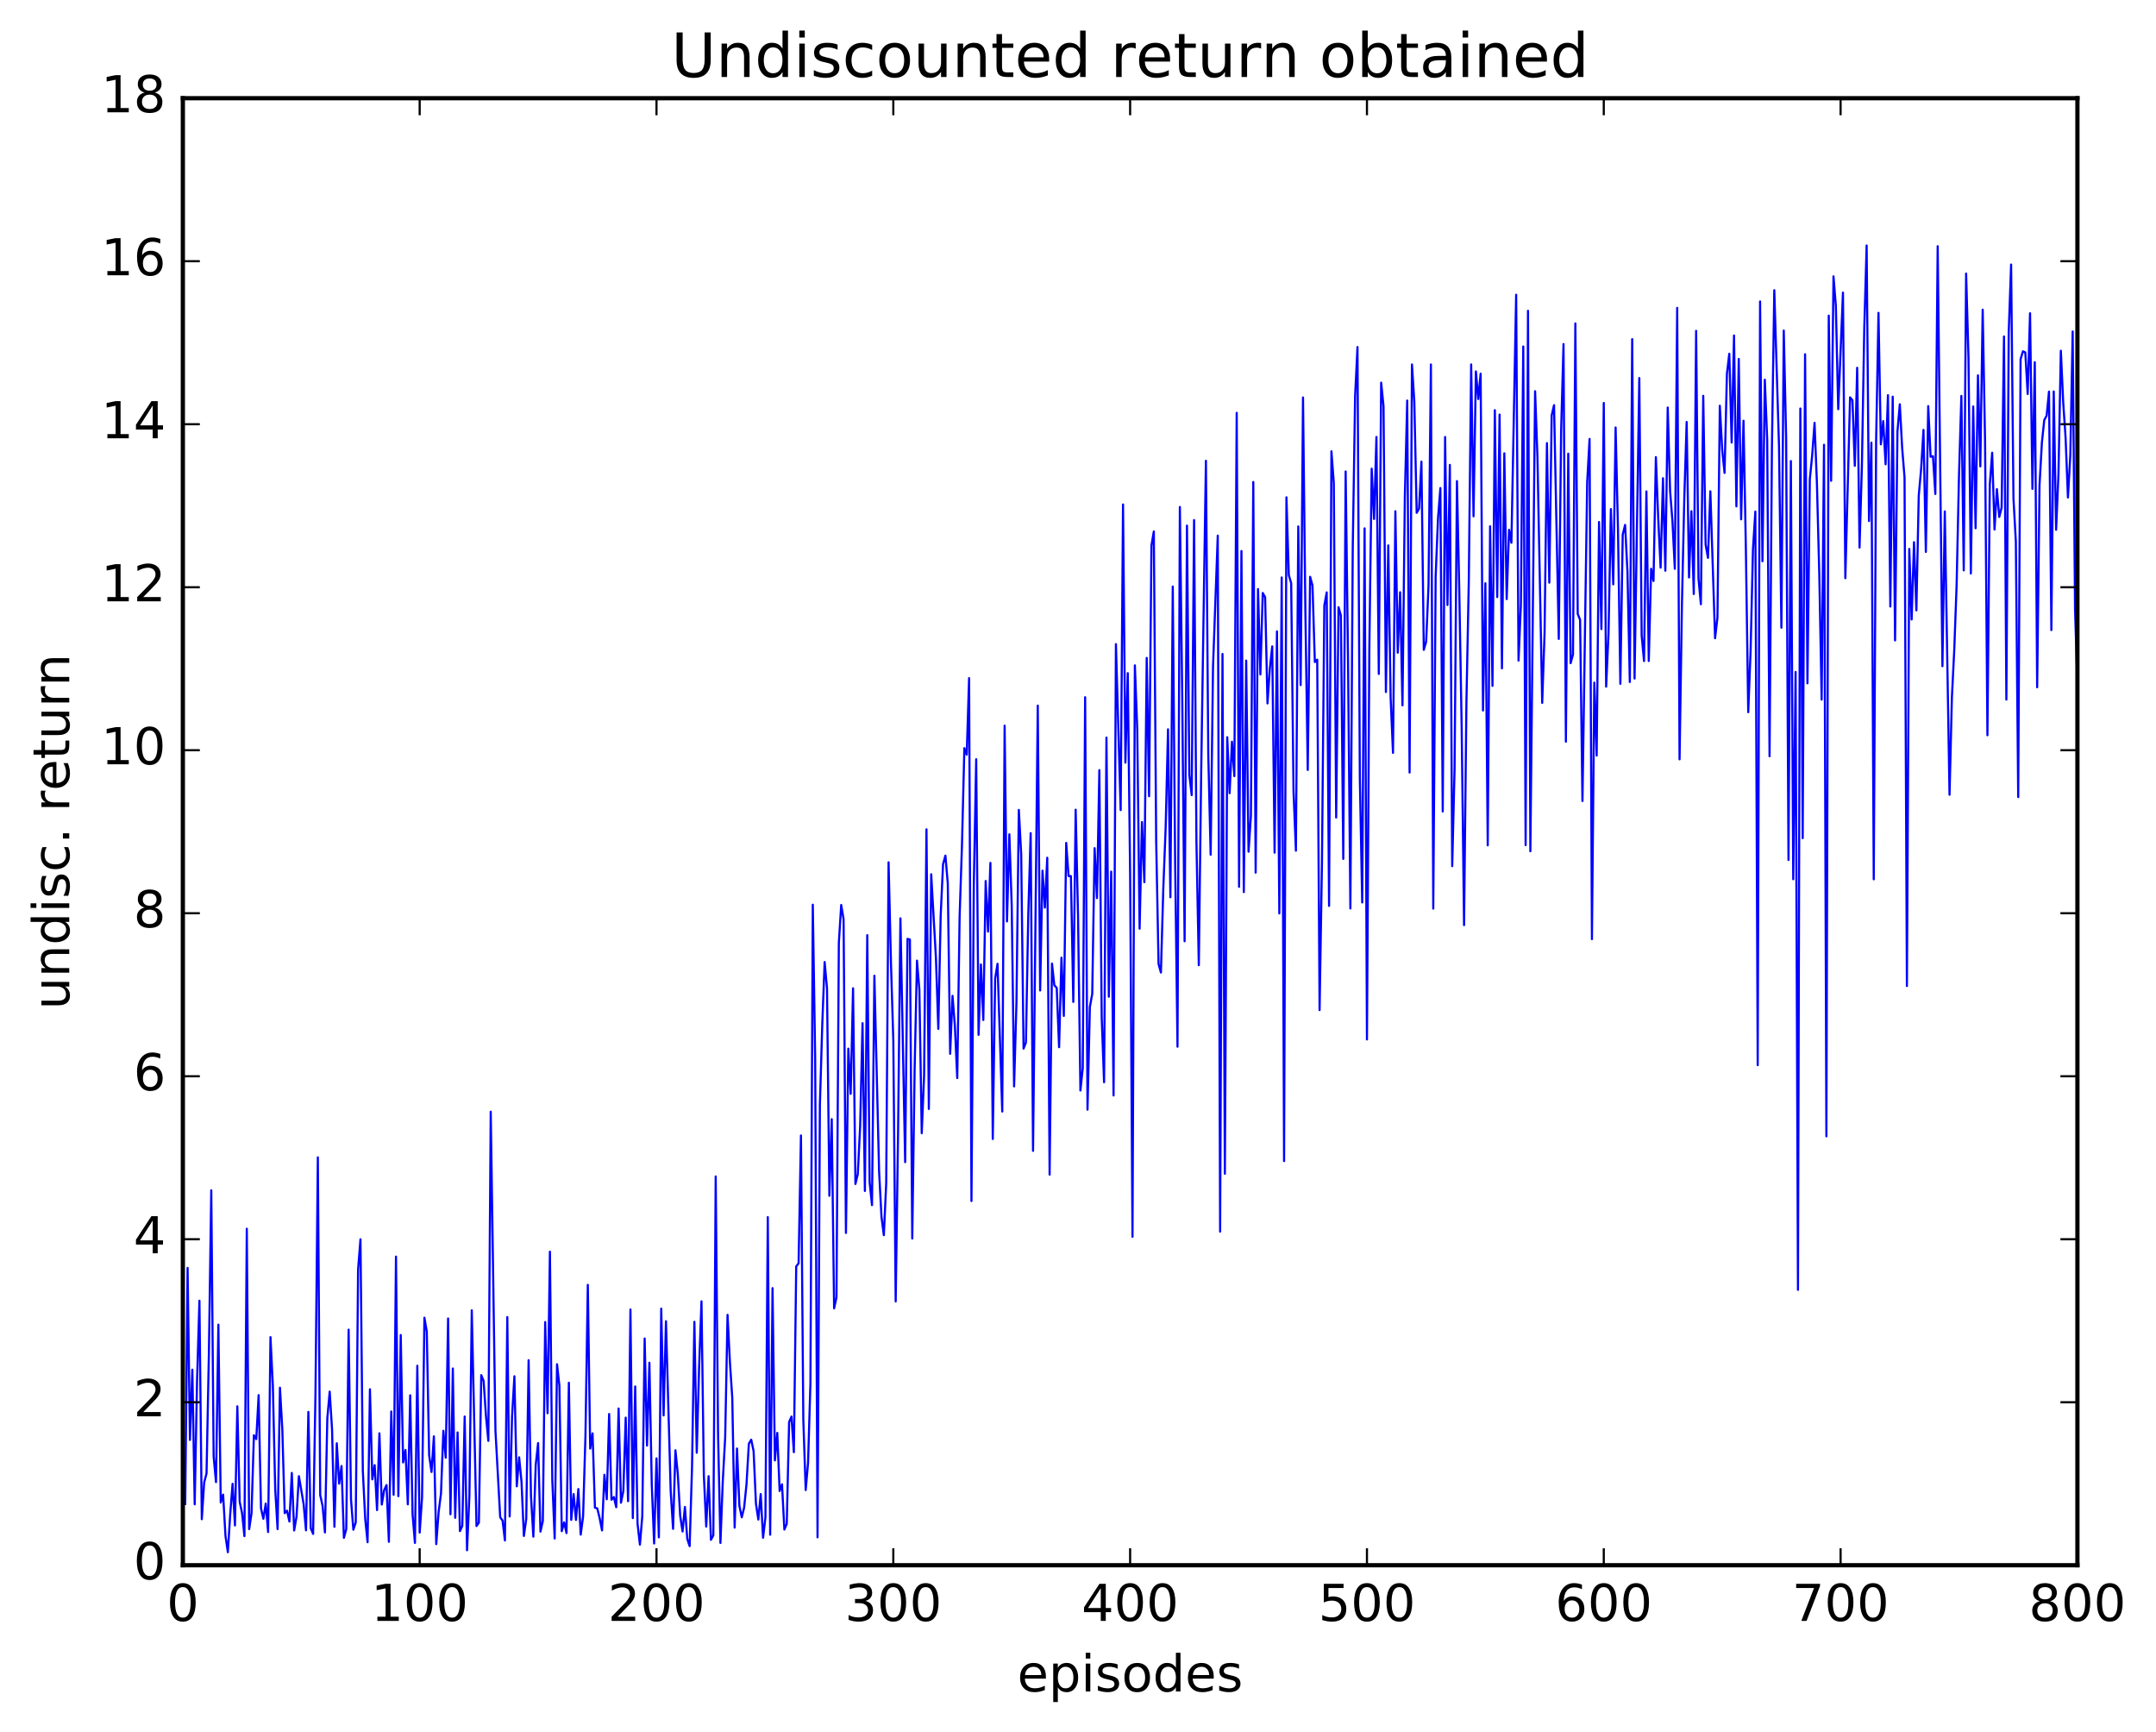 <?xml version="1.0" encoding="utf-8" standalone="no"?>
<!DOCTYPE svg PUBLIC "-//W3C//DTD SVG 1.1//EN"
  "http://www.w3.org/Graphics/SVG/1.1/DTD/svg11.dtd">
<!-- Created with matplotlib (http://matplotlib.org/) -->
<svg height="408pt" version="1.1" viewBox="0 0 508 408" width="508pt" xmlns="http://www.w3.org/2000/svg" xmlns:xlink="http://www.w3.org/1999/xlink">
 <defs>
  <style type="text/css">
*{stroke-linecap:butt;stroke-linejoin:round;stroke-miterlimit:100000;}
  </style>
 </defs>
 <g id="figure_1">
  <g id="patch_1">
   <path d="M 0 408.169 
L 508.136 408.169 
L 508.136 0 
L 0 0 
z
" style="fill:#ffffff;"/>
  </g>
  <g id="axes_1">
   <g id="patch_2">
    <path d="M 43.084 368.742 
L 489.484 368.742 
L 489.484 23.142 
L 43.084 23.142 
z
" style="fill:#ffffff;"/>
   </g>
   <g id="line2d_1">
    <path clip-path="url(#p5ff969e3d2)" d="M 43.642 354.31 
L 44.2 298.693 
L 44.758 339.217 
L 45.316 322.664 
L 45.874 354.385 
L 46.432 325.236 
L 46.99 306.419 
L 47.548 357.897 
L 48.106 349.248 
L 48.664 347.108 
L 49.222 318.725 
L 49.78 280.399 
L 50.338 343.127 
L 50.896 349.157 
L 51.454 312.063 
L 52.012 353.965 
L 52.57 352.096 
L 53.128 361.821 
L 53.686 365.672 
L 54.244 356.699 
L 54.802 349.555 
L 55.36 359.363 
L 55.918 331.303 
L 56.476 353.816 
L 57.034 356.453 
L 57.592 361.881 
L 58.15 289.466 
L 58.708 360.235 
L 59.266 356.452 
L 59.824 338.11 
L 60.382 339.024 
L 60.94 328.664 
L 61.498 355.346 
L 62.056 357.794 
L 62.614 354.214 
L 63.172 360.911 
L 63.73 315.009 
L 64.288 326.412 
L 64.846 350.848 
L 65.404 360.228 
L 65.962 326.921 
L 66.52 336.712 
L 67.078 356.459 
L 67.636 355.895 
L 68.194 358.445 
L 68.752 346.995 
L 69.31 360.549 
L 69.868 357.306 
L 70.426 347.764 
L 71.542 354.344 
L 72.1 360.517 
L 72.658 332.62 
L 73.216 360.007 
L 73.774 361.359 
L 74.332 328.206 
L 74.89 272.644 
L 75.448 352.199 
L 76.006 354.747 
L 76.564 361.01 
L 77.122 334.144 
L 77.68 327.838 
L 78.238 336.74 
L 78.796 359.679 
L 79.354 340.009 
L 79.912 349.523 
L 80.47 345.365 
L 81.028 362.282 
L 81.586 360.231 
L 82.144 313.245 
L 82.702 353.201 
L 83.26 360.374 
L 83.818 358.652 
L 84.376 299.05 
L 84.934 291.947 
L 85.492 346.536 
L 86.05 357.769 
L 86.608 363.321 
L 87.166 327.282 
L 87.724 348.515 
L 88.282 345.158 
L 88.84 355.748 
L 89.398 337.662 
L 89.956 354.443 
L 90.514 351.054 
L 91.072 349.853 
L 91.63 363.223 
L 92.188 332.521 
L 92.746 352.136 
L 93.304 296.031 
L 93.862 352.468 
L 94.42 314.503 
L 94.978 344.521 
L 95.536 341.586 
L 96.094 354.396 
L 96.652 328.706 
L 97.21 356.741 
L 97.768 363.479 
L 98.326 321.747 
L 98.884 361.052 
L 99.442 352.849 
L 100 310.42 
L 100.558 313.682 
L 101.116 342.826 
L 101.674 346.771 
L 102.232 338.373 
L 102.79 363.766 
L 103.348 356.213 
L 103.906 351.854 
L 104.464 337.064 
L 105.022 343.402 
L 105.58 310.608 
L 106.138 356.733 
L 106.696 322.394 
L 107.254 357.567 
L 107.812 337.456 
L 108.37 360.701 
L 108.928 359.457 
L 109.486 333.709 
L 110.044 365.208 
L 110.602 352.323 
L 111.16 308.675 
L 112.276 359.51 
L 112.834 358.707 
L 113.392 323.95 
L 113.95 325.331 
L 114.508 333.622 
L 115.066 339.44 
L 115.624 261.899 
L 116.74 337.038 
L 117.856 357.422 
L 118.414 358.222 
L 118.972 362.897 
L 119.53 310.276 
L 120.088 357.248 
L 120.646 333.764 
L 121.204 324.221 
L 121.762 350.151 
L 122.32 343.319 
L 122.878 349.061 
L 123.436 361.843 
L 123.994 357.84 
L 124.552 320.436 
L 125.11 352.45 
L 125.668 362.011 
L 126.226 345.144 
L 126.784 339.954 
L 127.342 360.82 
L 127.9 358.341 
L 128.458 311.445 
L 129.016 332.926 
L 129.574 294.87 
L 130.132 348.63 
L 130.69 362.434 
L 131.248 321.386 
L 131.806 326.471 
L 132.364 360.709 
L 132.922 358.638 
L 133.48 361.16 
L 134.038 325.747 
L 134.596 358.058 
L 135.154 351.982 
L 135.712 358.076 
L 136.27 350.79 
L 136.828 361.523 
L 137.386 357.281 
L 137.944 338.238 
L 138.502 302.688 
L 139.06 341.265 
L 139.618 337.676 
L 140.176 355.169 
L 140.734 355.357 
L 141.292 357.669 
L 141.85 360.536 
L 142.408 347.428 
L 142.966 353.199 
L 143.524 333.11 
L 144.082 353.303 
L 144.64 352.677 
L 145.198 355.07 
L 145.756 331.816 
L 146.314 354.013 
L 146.872 351.245 
L 147.43 333.965 
L 147.988 353.653 
L 148.546 308.494 
L 149.104 357.634 
L 149.662 326.621 
L 150.22 359.001 
L 150.778 363.884 
L 151.336 357.167 
L 151.894 315.332 
L 152.452 340.544 
L 153.01 321.031 
L 153.568 349.599 
L 154.126 363.62 
L 154.684 343.563 
L 155.242 362.174 
L 155.8 308.283 
L 156.358 333.45 
L 156.916 311.246 
L 158.032 351.346 
L 158.59 360.163 
L 159.148 341.659 
L 159.706 347.279 
L 160.264 357.068 
L 160.822 360.79 
L 161.38 355.015 
L 161.938 362.545 
L 162.496 364.238 
L 163.054 345.718 
L 163.612 311.392 
L 164.17 342.244 
L 164.728 321.973 
L 165.286 306.574 
L 165.844 347.535 
L 166.402 359.626 
L 166.96 347.764 
L 167.518 362.747 
L 168.076 361.704 
L 168.634 277.144 
L 169.192 337.974 
L 169.75 363.49 
L 170.308 348.852 
L 170.866 338.623 
L 171.424 309.753 
L 171.982 320.88 
L 172.54 329.319 
L 173.098 359.872 
L 173.656 341.244 
L 174.214 354.706 
L 174.772 357.455 
L 175.33 355.186 
L 175.888 349.713 
L 176.446 340.126 
L 177.004 339.16 
L 177.562 341.836 
L 178.12 354.257 
L 178.678 357.976 
L 179.236 351.974 
L 179.794 362.268 
L 180.352 357.452 
L 180.91 286.717 
L 181.468 361.547 
L 182.026 303.461 
L 182.584 344.041 
L 183.142 337.566 
L 183.7 351.259 
L 184.258 349.673 
L 184.816 360.328 
L 185.374 358.984 
L 185.932 335.008 
L 186.49 333.712 
L 187.048 342.101 
L 187.606 298.327 
L 188.164 297.612 
L 188.722 267.493 
L 189.28 334.462 
L 189.838 351.028 
L 190.396 344.625 
L 190.954 325.936 
L 191.512 213.128 
L 192.07 249.186 
L 192.628 362.171 
L 193.186 260.188 
L 193.744 241.349 
L 194.302 226.63 
L 194.86 232.827 
L 195.418 281.701 
L 195.976 263.651 
L 196.534 308.219 
L 197.092 305.639 
L 197.65 222.083 
L 198.208 213.193 
L 198.766 216.576 
L 199.324 290.458 
L 199.882 247.041 
L 200.44 257.686 
L 200.998 232.82 
L 201.556 278.926 
L 202.114 276.606 
L 202.672 265.25 
L 203.23 241.048 
L 203.788 280.571 
L 204.346 220.309 
L 204.904 278.508 
L 205.462 283.909 
L 206.02 229.858 
L 207.136 276.009 
L 207.694 286.642 
L 208.252 290.983 
L 208.81 278.738 
L 209.368 203.137 
L 209.926 226.705 
L 210.484 245.106 
L 211.042 306.594 
L 211.6 267.323 
L 212.158 216.34 
L 213.274 273.779 
L 213.832 221.177 
L 214.39 221.332 
L 214.948 291.769 
L 215.506 251.724 
L 216.064 226.303 
L 216.622 233.178 
L 217.18 266.958 
L 217.738 253.275 
L 218.296 195.375 
L 218.854 261.254 
L 219.412 205.956 
L 220.528 225.697 
L 221.086 242.386 
L 221.644 215.713 
L 222.202 203.584 
L 222.76 201.562 
L 223.318 208.141 
L 223.876 248.259 
L 224.434 234.598 
L 224.992 241.748 
L 225.55 253.973 
L 226.108 215.879 
L 226.666 198.986 
L 227.224 176.243 
L 227.782 177.783 
L 228.34 159.75 
L 228.898 282.938 
L 229.456 208.189 
L 230.014 178.857 
L 230.572 243.785 
L 231.13 227.205 
L 231.688 240.292 
L 232.246 207.547 
L 232.804 219.459 
L 233.362 203.282 
L 233.92 268.318 
L 234.478 230.548 
L 235.036 227.041 
L 236.152 261.857 
L 236.71 170.96 
L 237.268 217.075 
L 237.826 196.547 
L 238.384 213.343 
L 238.942 255.93 
L 239.5 236.173 
L 240.058 190.791 
L 240.616 201.243 
L 241.174 247.03 
L 241.732 245.561 
L 242.29 215.247 
L 242.848 196.275 
L 243.406 271.116 
L 244.522 166.224 
L 245.08 233.337 
L 245.638 205.116 
L 246.196 213.815 
L 246.754 202.061 
L 247.312 276.713 
L 247.87 226.999 
L 248.428 232.126 
L 248.986 232.706 
L 249.544 246.701 
L 250.102 225.606 
L 250.66 239.328 
L 251.218 198.575 
L 251.776 206.38 
L 252.334 206.397 
L 252.892 236.037 
L 253.45 190.749 
L 254.008 215.731 
L 254.566 256.912 
L 255.124 251.609 
L 255.682 164.249 
L 256.24 261.419 
L 256.798 237.22 
L 257.356 234.119 
L 257.914 199.808 
L 258.472 211.576 
L 259.03 181.433 
L 259.588 239.799 
L 260.146 254.951 
L 260.704 173.751 
L 261.262 234.811 
L 261.82 205.334 
L 262.378 258.067 
L 262.936 151.741 
L 264.052 190.842 
L 264.61 118.841 
L 265.168 179.66 
L 265.726 158.58 
L 266.284 206.08 
L 266.842 291.359 
L 267.4 156.747 
L 267.958 171.747 
L 268.516 218.777 
L 269.074 193.655 
L 269.632 207.83 
L 270.19 154.995 
L 270.748 187.572 
L 271.306 128.529 
L 271.864 125.206 
L 272.422 198.149 
L 272.98 227.087 
L 273.538 229.111 
L 274.096 209.398 
L 274.654 194.965 
L 275.212 171.807 
L 275.77 211.374 
L 276.328 138.179 
L 276.886 203.006 
L 277.444 246.582 
L 278.002 119.436 
L 278.56 164.161 
L 279.118 221.74 
L 279.676 123.817 
L 280.234 182.541 
L 280.792 187.317 
L 281.35 122.517 
L 281.908 198.452 
L 282.466 227.378 
L 283.024 181.924 
L 284.14 108.552 
L 284.698 177.724 
L 285.256 201.351 
L 285.814 157.038 
L 286.93 126.182 
L 287.488 290.139 
L 288.046 154.066 
L 288.604 276.515 
L 289.162 173.67 
L 289.72 186.862 
L 290.278 174.73 
L 290.836 182.84 
L 291.394 97.255 
L 291.952 208.917 
L 292.51 129.812 
L 293.068 210.162 
L 293.626 155.622 
L 294.184 200.645 
L 294.742 192.182 
L 295.3 113.547 
L 295.858 205.576 
L 296.416 138.776 
L 296.974 158.883 
L 297.532 139.699 
L 298.09 140.693 
L 298.648 165.711 
L 299.206 157.426 
L 299.764 152.287 
L 300.322 200.87 
L 300.88 148.74 
L 301.438 215.192 
L 301.996 136.041 
L 302.554 273.538 
L 303.112 117.159 
L 303.67 135.479 
L 304.228 137.371 
L 304.786 186.495 
L 305.344 200.405 
L 305.902 124.022 
L 306.46 161.378 
L 307.018 93.638 
L 307.576 144.035 
L 308.134 181.385 
L 308.692 135.882 
L 309.25 137.929 
L 309.808 155.963 
L 310.366 155.404 
L 310.924 237.959 
L 311.482 203.089 
L 312.04 142.651 
L 312.598 139.555 
L 313.156 213.412 
L 313.714 106.311 
L 314.272 113.798 
L 314.83 192.594 
L 315.388 143.05 
L 315.946 145.022 
L 316.504 202.34 
L 317.062 111.067 
L 317.62 154.951 
L 318.178 214.018 
L 318.736 129.138 
L 319.294 93.327 
L 319.852 81.758 
L 320.41 183.439 
L 320.968 212.606 
L 321.526 124.474 
L 322.084 244.872 
L 322.642 153.097 
L 323.2 110.415 
L 323.758 122.259 
L 324.316 102.941 
L 324.874 158.767 
L 325.432 90.148 
L 325.99 95.702 
L 326.548 163.024 
L 327.106 128.488 
L 327.664 164.472 
L 328.222 177.357 
L 328.78 120.438 
L 329.338 153.76 
L 329.896 139.522 
L 330.454 166.167 
L 331.012 117.097 
L 331.57 94.362 
L 332.128 181.994 
L 332.686 85.856 
L 333.244 94.628 
L 333.802 120.811 
L 334.36 119.809 
L 334.918 108.75 
L 335.476 153.093 
L 336.034 151.154 
L 336.592 137.954 
L 337.15 85.86 
L 337.708 214.052 
L 338.266 135.928 
L 338.824 122.136 
L 339.382 114.981 
L 339.94 191.171 
L 340.498 102.946 
L 341.056 142.527 
L 341.614 109.519 
L 342.172 204.045 
L 342.73 181.068 
L 343.288 113.332 
L 343.846 139.66 
L 344.404 171.508 
L 344.962 217.94 
L 345.52 165.452 
L 346.078 137.077 
L 346.636 85.853 
L 347.194 121.635 
L 347.752 87.495 
L 348.31 94.012 
L 348.868 88.035 
L 349.426 167.374 
L 349.984 137.407 
L 350.542 199.154 
L 351.1 123.986 
L 351.658 161.583 
L 352.216 96.625 
L 352.774 140.655 
L 353.332 97.668 
L 353.89 157.454 
L 354.448 106.797 
L 355.006 141.138 
L 355.564 124.818 
L 356.122 127.863 
L 357.238 69.44 
L 357.796 155.624 
L 358.354 142.468 
L 358.912 81.626 
L 359.47 199.103 
L 360.028 73.215 
L 360.586 200.546 
L 361.702 92.168 
L 362.26 107.781 
L 363.376 165.576 
L 363.934 149.122 
L 364.492 104.385 
L 365.05 137.262 
L 365.608 97.867 
L 366.166 95.445 
L 367.282 150.518 
L 367.84 101.325 
L 368.398 81.055 
L 368.956 174.73 
L 369.514 106.876 
L 370.072 156.229 
L 370.63 154.192 
L 371.188 76.187 
L 371.746 144.617 
L 372.304 146.01 
L 372.862 188.704 
L 373.978 113.548 
L 374.536 103.408 
L 375.094 221.245 
L 375.652 160.817 
L 376.21 177.995 
L 376.768 122.971 
L 377.326 148.2 
L 377.884 94.926 
L 378.442 161.754 
L 379 149.32 
L 379.558 119.928 
L 380.116 137.653 
L 380.674 100.712 
L 381.232 124.742 
L 381.79 161.089 
L 382.348 125.941 
L 382.906 123.658 
L 383.464 134.688 
L 384.022 160.664 
L 384.58 79.899 
L 385.138 159.848 
L 386.254 89.063 
L 386.812 149.75 
L 387.37 155.725 
L 387.928 115.767 
L 388.486 155.715 
L 389.044 133.994 
L 389.602 136.87 
L 390.16 107.68 
L 390.718 122.3 
L 391.276 133.723 
L 391.834 112.659 
L 392.392 134.452 
L 392.95 96.002 
L 393.508 115.652 
L 394.066 122.784 
L 394.624 133.998 
L 395.182 72.532 
L 395.74 178.884 
L 396.298 142.507 
L 396.856 117.363 
L 397.414 99.405 
L 397.972 136.044 
L 398.53 120.431 
L 399.088 139.937 
L 399.646 77.947 
L 400.204 136.311 
L 400.762 142.341 
L 401.32 93.245 
L 401.878 128.286 
L 402.436 131.423 
L 402.994 115.742 
L 404.11 150.358 
L 404.668 145.465 
L 405.226 95.587 
L 405.784 105.962 
L 406.342 111.411 
L 406.9 88.051 
L 407.458 83.337 
L 408.016 104.258 
L 408.574 79.035 
L 409.132 119.292 
L 409.69 84.567 
L 410.248 122.346 
L 410.806 99.117 
L 411.364 129.232 
L 411.922 167.777 
L 412.48 153.336 
L 413.038 129.329 
L 413.596 120.509 
L 414.154 250.933 
L 414.712 71.018 
L 415.27 132.217 
L 415.828 89.459 
L 416.386 103.519 
L 416.944 178.156 
L 417.502 105.432 
L 418.06 68.366 
L 419.176 105.222 
L 419.734 147.866 
L 420.292 77.875 
L 420.85 103.068 
L 421.408 202.597 
L 421.966 108.612 
L 422.524 207.134 
L 423.082 158.305 
L 423.64 303.864 
L 424.198 96.24 
L 424.756 197.449 
L 425.314 83.45 
L 425.872 160.978 
L 426.43 112.931 
L 426.988 107.288 
L 427.546 99.603 
L 428.104 113.825 
L 428.662 135.213 
L 429.22 164.815 
L 429.778 104.777 
L 430.336 267.7 
L 430.894 74.353 
L 431.452 113.26 
L 432.01 65.102 
L 432.568 72.094 
L 433.126 96.397 
L 434.242 68.93 
L 434.8 136.21 
L 435.916 93.614 
L 436.474 94.294 
L 437.032 109.736 
L 437.59 86.638 
L 438.148 128.993 
L 438.706 109.651 
L 439.264 77.275 
L 439.822 57.832 
L 440.38 122.749 
L 440.938 104.283 
L 441.496 207.148 
L 442.054 103.975 
L 442.612 73.704 
L 443.17 104.681 
L 443.728 99.207 
L 444.286 109.381 
L 444.844 93.097 
L 445.402 142.885 
L 445.96 93.447 
L 446.518 150.873 
L 447.076 101.675 
L 447.634 95.235 
L 448.192 105.575 
L 448.75 112.462 
L 449.308 232.292 
L 449.866 129.316 
L 450.424 145.943 
L 450.982 127.726 
L 451.54 143.785 
L 452.098 116.749 
L 452.656 110.537 
L 453.214 101.275 
L 453.772 130.018 
L 454.33 95.67 
L 454.888 107.61 
L 455.446 107.467 
L 456.004 116.372 
L 456.562 58 
L 457.678 156.944 
L 458.236 120.469 
L 459.352 187.228 
L 459.91 164.302 
L 460.468 153.016 
L 461.026 137.682 
L 461.584 111.924 
L 462.142 93.271 
L 462.7 134.367 
L 463.258 64.448 
L 463.816 84.149 
L 464.374 135.1 
L 464.932 95.761 
L 465.49 124.437 
L 466.048 88.424 
L 466.606 109.872 
L 467.164 72.954 
L 467.722 103.884 
L 468.28 173.213 
L 468.838 114.207 
L 469.396 106.65 
L 469.954 124.742 
L 470.512 115.229 
L 471.07 121.784 
L 471.628 119.586 
L 472.186 79.268 
L 472.744 164.813 
L 473.302 78.174 
L 473.86 62.318 
L 474.418 117.48 
L 474.976 127.562 
L 475.534 187.78 
L 476.092 84.609 
L 476.65 82.762 
L 477.208 83.025 
L 477.766 92.812 
L 478.324 73.79 
L 478.882 115.171 
L 479.44 85.33 
L 479.998 161.905 
L 480.556 114.254 
L 481.114 104.271 
L 481.672 98.951 
L 482.23 97.923 
L 482.788 92.247 
L 483.346 148.44 
L 483.904 92.217 
L 484.462 124.809 
L 485.02 111.695 
L 485.578 82.629 
L 486.136 94.791 
L 486.694 103.066 
L 487.252 117.2 
L 487.81 107.281 
L 488.368 78.086 
L 488.926 143.602 
L 489.484 161.705 
L 489.484 161.705 
" style="fill:none;stroke:#0000ff;stroke-linecap:square;stroke-width:0.5;"/>
   </g>
   <g id="patch_3">
    <path d="M 43.084 23.142 
L 489.484 23.142 
" style="fill:none;stroke:#000000;stroke-linecap:square;stroke-linejoin:miter;"/>
   </g>
   <g id="patch_4">
    <path d="M 43.084 368.742 
L 43.084 23.142 
" style="fill:none;stroke:#000000;stroke-linecap:square;stroke-linejoin:miter;"/>
   </g>
   <g id="patch_5">
    <path d="M 489.484 368.742 
L 489.484 23.142 
" style="fill:none;stroke:#000000;stroke-linecap:square;stroke-linejoin:miter;"/>
   </g>
   <g id="patch_6">
    <path d="M 43.084 368.742 
L 489.484 368.742 
" style="fill:none;stroke:#000000;stroke-linecap:square;stroke-linejoin:miter;"/>
   </g>
   <g id="matplotlib.axis_1">
    <g id="xtick_1">
     <g id="line2d_2">
      <defs>
       <path d="M 0 0 
L 0 -4 
" id="m38c656c498" style="stroke:#000000;stroke-width:0.5;"/>
      </defs>
      <g>
       <use style="stroke:#000000;stroke-width:0.5;" x="43.084" xlink:href="#m38c656c498" y="368.742"/>
      </g>
     </g>
     <g id="line2d_3">
      <defs>
       <path d="M 0 0 
L 0 4 
" id="m2437955fb5" style="stroke:#000000;stroke-width:0.5;"/>
      </defs>
      <g>
       <use style="stroke:#000000;stroke-width:0.5;" x="43.084" xlink:href="#m2437955fb5" y="23.142"/>
      </g>
     </g>
     <g id="text_1">
      <!-- 0 -->
      <defs>
       <path d="M 31.781 66.406 
Q 24.172 66.406 20.328 58.906 
Q 16.5 51.422 16.5 36.375 
Q 16.5 21.391 20.328 13.891 
Q 24.172 6.391 31.781 6.391 
Q 39.453 6.391 43.281 13.891 
Q 47.125 21.391 47.125 36.375 
Q 47.125 51.422 43.281 58.906 
Q 39.453 66.406 31.781 66.406 
M 31.781 74.219 
Q 44.047 74.219 50.516 64.516 
Q 56.984 54.828 56.984 36.375 
Q 56.984 17.969 50.516 8.266 
Q 44.047 -1.422 31.781 -1.422 
Q 19.531 -1.422 13.062 8.266 
Q 6.594 17.969 6.594 36.375 
Q 6.594 54.828 13.062 64.516 
Q 19.531 74.219 31.781 74.219 
" id="BitstreamVeraSans-Roman-30"/>
      </defs>
      <g transform="translate(39.266 381.86)scale(0.12 -0.12)">
       <use xlink:href="#BitstreamVeraSans-Roman-30"/>
      </g>
     </g>
    </g>
    <g id="xtick_2">
     <g id="line2d_4">
      <g>
       <use style="stroke:#000000;stroke-width:0.5;" x="98.884" xlink:href="#m38c656c498" y="368.742"/>
      </g>
     </g>
     <g id="line2d_5">
      <g>
       <use style="stroke:#000000;stroke-width:0.5;" x="98.884" xlink:href="#m2437955fb5" y="23.142"/>
      </g>
     </g>
     <g id="text_2">
      <!-- 100 -->
      <defs>
       <path d="M 12.406 8.297 
L 28.516 8.297 
L 28.516 63.922 
L 10.984 60.406 
L 10.984 69.391 
L 28.422 72.906 
L 38.281 72.906 
L 38.281 8.297 
L 54.391 8.297 
L 54.391 0 
L 12.406 0 
z
" id="BitstreamVeraSans-Roman-31"/>
      </defs>
      <g transform="translate(87.431 381.86)scale(0.12 -0.12)">
       <use xlink:href="#BitstreamVeraSans-Roman-31"/>
       <use x="63.623" xlink:href="#BitstreamVeraSans-Roman-30"/>
       <use x="127.246" xlink:href="#BitstreamVeraSans-Roman-30"/>
      </g>
     </g>
    </g>
    <g id="xtick_3">
     <g id="line2d_6">
      <g>
       <use style="stroke:#000000;stroke-width:0.5;" x="154.684" xlink:href="#m38c656c498" y="368.742"/>
      </g>
     </g>
     <g id="line2d_7">
      <g>
       <use style="stroke:#000000;stroke-width:0.5;" x="154.684" xlink:href="#m2437955fb5" y="23.142"/>
      </g>
     </g>
     <g id="text_3">
      <!-- 200 -->
      <defs>
       <path d="M 19.188 8.297 
L 53.609 8.297 
L 53.609 0 
L 7.328 0 
L 7.328 8.297 
Q 12.938 14.109 22.625 23.891 
Q 32.328 33.688 34.812 36.531 
Q 39.547 41.844 41.422 45.531 
Q 43.312 49.219 43.312 52.781 
Q 43.312 58.594 39.234 62.25 
Q 35.156 65.922 28.609 65.922 
Q 23.969 65.922 18.812 64.312 
Q 13.672 62.703 7.812 59.422 
L 7.812 69.391 
Q 13.766 71.781 18.938 73 
Q 24.125 74.219 28.422 74.219 
Q 39.75 74.219 46.484 68.547 
Q 53.219 62.891 53.219 53.422 
Q 53.219 48.922 51.531 44.891 
Q 49.859 40.875 45.406 35.406 
Q 44.188 33.984 37.641 27.219 
Q 31.109 20.453 19.188 8.297 
" id="BitstreamVeraSans-Roman-32"/>
      </defs>
      <g transform="translate(143.231 381.86)scale(0.12 -0.12)">
       <use xlink:href="#BitstreamVeraSans-Roman-32"/>
       <use x="63.623" xlink:href="#BitstreamVeraSans-Roman-30"/>
       <use x="127.246" xlink:href="#BitstreamVeraSans-Roman-30"/>
      </g>
     </g>
    </g>
    <g id="xtick_4">
     <g id="line2d_8">
      <g>
       <use style="stroke:#000000;stroke-width:0.5;" x="210.484" xlink:href="#m38c656c498" y="368.742"/>
      </g>
     </g>
     <g id="line2d_9">
      <g>
       <use style="stroke:#000000;stroke-width:0.5;" x="210.484" xlink:href="#m2437955fb5" y="23.142"/>
      </g>
     </g>
     <g id="text_4">
      <!-- 300 -->
      <defs>
       <path d="M 40.578 39.312 
Q 47.656 37.797 51.625 33 
Q 55.609 28.219 55.609 21.188 
Q 55.609 10.406 48.188 4.484 
Q 40.766 -1.422 27.094 -1.422 
Q 22.516 -1.422 17.656 -0.516 
Q 12.797 0.391 7.625 2.203 
L 7.625 11.719 
Q 11.719 9.328 16.594 8.109 
Q 21.484 6.891 26.812 6.891 
Q 36.078 6.891 40.938 10.547 
Q 45.797 14.203 45.797 21.188 
Q 45.797 27.641 41.281 31.266 
Q 36.766 34.906 28.719 34.906 
L 20.219 34.906 
L 20.219 43.016 
L 29.109 43.016 
Q 36.375 43.016 40.234 45.922 
Q 44.094 48.828 44.094 54.297 
Q 44.094 59.906 40.109 62.906 
Q 36.141 65.922 28.719 65.922 
Q 24.656 65.922 20.016 65.031 
Q 15.375 64.156 9.812 62.312 
L 9.812 71.094 
Q 15.438 72.656 20.344 73.438 
Q 25.25 74.219 29.594 74.219 
Q 40.828 74.219 47.359 69.109 
Q 53.906 64.016 53.906 55.328 
Q 53.906 49.266 50.438 45.094 
Q 46.969 40.922 40.578 39.312 
" id="BitstreamVeraSans-Roman-33"/>
      </defs>
      <g transform="translate(199.031 381.86)scale(0.12 -0.12)">
       <use xlink:href="#BitstreamVeraSans-Roman-33"/>
       <use x="63.623" xlink:href="#BitstreamVeraSans-Roman-30"/>
       <use x="127.246" xlink:href="#BitstreamVeraSans-Roman-30"/>
      </g>
     </g>
    </g>
    <g id="xtick_5">
     <g id="line2d_10">
      <g>
       <use style="stroke:#000000;stroke-width:0.5;" x="266.284" xlink:href="#m38c656c498" y="368.742"/>
      </g>
     </g>
     <g id="line2d_11">
      <g>
       <use style="stroke:#000000;stroke-width:0.5;" x="266.284" xlink:href="#m2437955fb5" y="23.142"/>
      </g>
     </g>
     <g id="text_5">
      <!-- 400 -->
      <defs>
       <path d="M 37.797 64.312 
L 12.891 25.391 
L 37.797 25.391 
z
M 35.203 72.906 
L 47.609 72.906 
L 47.609 25.391 
L 58.016 25.391 
L 58.016 17.188 
L 47.609 17.188 
L 47.609 0 
L 37.797 0 
L 37.797 17.188 
L 4.891 17.188 
L 4.891 26.703 
z
" id="BitstreamVeraSans-Roman-34"/>
      </defs>
      <g transform="translate(254.831 381.86)scale(0.12 -0.12)">
       <use xlink:href="#BitstreamVeraSans-Roman-34"/>
       <use x="63.623" xlink:href="#BitstreamVeraSans-Roman-30"/>
       <use x="127.246" xlink:href="#BitstreamVeraSans-Roman-30"/>
      </g>
     </g>
    </g>
    <g id="xtick_6">
     <g id="line2d_12">
      <g>
       <use style="stroke:#000000;stroke-width:0.5;" x="322.084" xlink:href="#m38c656c498" y="368.742"/>
      </g>
     </g>
     <g id="line2d_13">
      <g>
       <use style="stroke:#000000;stroke-width:0.5;" x="322.084" xlink:href="#m2437955fb5" y="23.142"/>
      </g>
     </g>
     <g id="text_6">
      <!-- 500 -->
      <defs>
       <path d="M 10.797 72.906 
L 49.516 72.906 
L 49.516 64.594 
L 19.828 64.594 
L 19.828 46.734 
Q 21.969 47.469 24.109 47.828 
Q 26.266 48.188 28.422 48.188 
Q 40.625 48.188 47.75 41.5 
Q 54.891 34.812 54.891 23.391 
Q 54.891 11.625 47.562 5.094 
Q 40.234 -1.422 26.906 -1.422 
Q 22.312 -1.422 17.547 -0.641 
Q 12.797 0.141 7.719 1.703 
L 7.719 11.625 
Q 12.109 9.234 16.797 8.062 
Q 21.484 6.891 26.703 6.891 
Q 35.156 6.891 40.078 11.328 
Q 45.016 15.766 45.016 23.391 
Q 45.016 31 40.078 35.438 
Q 35.156 39.891 26.703 39.891 
Q 22.75 39.891 18.812 39.016 
Q 14.891 38.141 10.797 36.281 
z
" id="BitstreamVeraSans-Roman-35"/>
      </defs>
      <g transform="translate(310.631 381.86)scale(0.12 -0.12)">
       <use xlink:href="#BitstreamVeraSans-Roman-35"/>
       <use x="63.623" xlink:href="#BitstreamVeraSans-Roman-30"/>
       <use x="127.246" xlink:href="#BitstreamVeraSans-Roman-30"/>
      </g>
     </g>
    </g>
    <g id="xtick_7">
     <g id="line2d_14">
      <g>
       <use style="stroke:#000000;stroke-width:0.5;" x="377.884" xlink:href="#m38c656c498" y="368.742"/>
      </g>
     </g>
     <g id="line2d_15">
      <g>
       <use style="stroke:#000000;stroke-width:0.5;" x="377.884" xlink:href="#m2437955fb5" y="23.142"/>
      </g>
     </g>
     <g id="text_7">
      <!-- 600 -->
      <defs>
       <path d="M 33.016 40.375 
Q 26.375 40.375 22.484 35.828 
Q 18.609 31.297 18.609 23.391 
Q 18.609 15.531 22.484 10.953 
Q 26.375 6.391 33.016 6.391 
Q 39.656 6.391 43.531 10.953 
Q 47.406 15.531 47.406 23.391 
Q 47.406 31.297 43.531 35.828 
Q 39.656 40.375 33.016 40.375 
M 52.594 71.297 
L 52.594 62.312 
Q 48.875 64.062 45.094 64.984 
Q 41.312 65.922 37.594 65.922 
Q 27.828 65.922 22.672 59.328 
Q 17.531 52.734 16.797 39.406 
Q 19.672 43.656 24.016 45.922 
Q 28.375 48.188 33.594 48.188 
Q 44.578 48.188 50.953 41.516 
Q 57.328 34.859 57.328 23.391 
Q 57.328 12.156 50.688 5.359 
Q 44.047 -1.422 33.016 -1.422 
Q 20.359 -1.422 13.672 8.266 
Q 6.984 17.969 6.984 36.375 
Q 6.984 53.656 15.188 63.938 
Q 23.391 74.219 37.203 74.219 
Q 40.922 74.219 44.703 73.484 
Q 48.484 72.75 52.594 71.297 
" id="BitstreamVeraSans-Roman-36"/>
      </defs>
      <g transform="translate(366.431 381.86)scale(0.12 -0.12)">
       <use xlink:href="#BitstreamVeraSans-Roman-36"/>
       <use x="63.623" xlink:href="#BitstreamVeraSans-Roman-30"/>
       <use x="127.246" xlink:href="#BitstreamVeraSans-Roman-30"/>
      </g>
     </g>
    </g>
    <g id="xtick_8">
     <g id="line2d_16">
      <g>
       <use style="stroke:#000000;stroke-width:0.5;" x="433.684" xlink:href="#m38c656c498" y="368.742"/>
      </g>
     </g>
     <g id="line2d_17">
      <g>
       <use style="stroke:#000000;stroke-width:0.5;" x="433.684" xlink:href="#m2437955fb5" y="23.142"/>
      </g>
     </g>
     <g id="text_8">
      <!-- 700 -->
      <defs>
       <path d="M 8.203 72.906 
L 55.078 72.906 
L 55.078 68.703 
L 28.609 0 
L 18.312 0 
L 43.219 64.594 
L 8.203 64.594 
z
" id="BitstreamVeraSans-Roman-37"/>
      </defs>
      <g transform="translate(422.231 381.86)scale(0.12 -0.12)">
       <use xlink:href="#BitstreamVeraSans-Roman-37"/>
       <use x="63.623" xlink:href="#BitstreamVeraSans-Roman-30"/>
       <use x="127.246" xlink:href="#BitstreamVeraSans-Roman-30"/>
      </g>
     </g>
    </g>
    <g id="xtick_9">
     <g id="line2d_18">
      <g>
       <use style="stroke:#000000;stroke-width:0.5;" x="489.484" xlink:href="#m38c656c498" y="368.742"/>
      </g>
     </g>
     <g id="line2d_19">
      <g>
       <use style="stroke:#000000;stroke-width:0.5;" x="489.484" xlink:href="#m2437955fb5" y="23.142"/>
      </g>
     </g>
     <g id="text_9">
      <!-- 800 -->
      <defs>
       <path d="M 31.781 34.625 
Q 24.75 34.625 20.719 30.859 
Q 16.703 27.094 16.703 20.516 
Q 16.703 13.922 20.719 10.156 
Q 24.75 6.391 31.781 6.391 
Q 38.812 6.391 42.859 10.172 
Q 46.922 13.969 46.922 20.516 
Q 46.922 27.094 42.891 30.859 
Q 38.875 34.625 31.781 34.625 
M 21.922 38.812 
Q 15.578 40.375 12.031 44.719 
Q 8.5 49.078 8.5 55.328 
Q 8.5 64.062 14.719 69.141 
Q 20.953 74.219 31.781 74.219 
Q 42.672 74.219 48.875 69.141 
Q 55.078 64.062 55.078 55.328 
Q 55.078 49.078 51.531 44.719 
Q 48 40.375 41.703 38.812 
Q 48.828 37.156 52.797 32.312 
Q 56.781 27.484 56.781 20.516 
Q 56.781 9.906 50.312 4.234 
Q 43.844 -1.422 31.781 -1.422 
Q 19.734 -1.422 13.25 4.234 
Q 6.781 9.906 6.781 20.516 
Q 6.781 27.484 10.781 32.312 
Q 14.797 37.156 21.922 38.812 
M 18.312 54.391 
Q 18.312 48.734 21.844 45.562 
Q 25.391 42.391 31.781 42.391 
Q 38.141 42.391 41.719 45.562 
Q 45.312 48.734 45.312 54.391 
Q 45.312 60.062 41.719 63.234 
Q 38.141 66.406 31.781 66.406 
Q 25.391 66.406 21.844 63.234 
Q 18.312 60.062 18.312 54.391 
" id="BitstreamVeraSans-Roman-38"/>
      </defs>
      <g transform="translate(478.031 381.86)scale(0.12 -0.12)">
       <use xlink:href="#BitstreamVeraSans-Roman-38"/>
       <use x="63.623" xlink:href="#BitstreamVeraSans-Roman-30"/>
       <use x="127.246" xlink:href="#BitstreamVeraSans-Roman-30"/>
      </g>
     </g>
    </g>
    <g id="text_10">
     <!-- episodes -->
     <defs>
      <path d="M 18.109 8.203 
L 18.109 -20.797 
L 9.078 -20.797 
L 9.078 54.688 
L 18.109 54.688 
L 18.109 46.391 
Q 20.953 51.266 25.266 53.625 
Q 29.594 56 35.594 56 
Q 45.562 56 51.781 48.094 
Q 58.016 40.188 58.016 27.297 
Q 58.016 14.406 51.781 6.484 
Q 45.562 -1.422 35.594 -1.422 
Q 29.594 -1.422 25.266 0.953 
Q 20.953 3.328 18.109 8.203 
M 48.688 27.297 
Q 48.688 37.203 44.609 42.844 
Q 40.531 48.484 33.406 48.484 
Q 26.266 48.484 22.188 42.844 
Q 18.109 37.203 18.109 27.297 
Q 18.109 17.391 22.188 11.75 
Q 26.266 6.109 33.406 6.109 
Q 40.531 6.109 44.609 11.75 
Q 48.688 17.391 48.688 27.297 
" id="BitstreamVeraSans-Roman-70"/>
      <path d="M 9.422 54.688 
L 18.406 54.688 
L 18.406 0 
L 9.422 0 
z
M 9.422 75.984 
L 18.406 75.984 
L 18.406 64.594 
L 9.422 64.594 
z
" id="BitstreamVeraSans-Roman-69"/>
      <path d="M 45.406 46.391 
L 45.406 75.984 
L 54.391 75.984 
L 54.391 0 
L 45.406 0 
L 45.406 8.203 
Q 42.578 3.328 38.25 0.953 
Q 33.938 -1.422 27.875 -1.422 
Q 17.969 -1.422 11.734 6.484 
Q 5.516 14.406 5.516 27.297 
Q 5.516 40.188 11.734 48.094 
Q 17.969 56 27.875 56 
Q 33.938 56 38.25 53.625 
Q 42.578 51.266 45.406 46.391 
M 14.797 27.297 
Q 14.797 17.391 18.875 11.75 
Q 22.953 6.109 30.078 6.109 
Q 37.203 6.109 41.297 11.75 
Q 45.406 17.391 45.406 27.297 
Q 45.406 37.203 41.297 42.844 
Q 37.203 48.484 30.078 48.484 
Q 22.953 48.484 18.875 42.844 
Q 14.797 37.203 14.797 27.297 
" id="BitstreamVeraSans-Roman-64"/>
      <path d="M 56.203 29.594 
L 56.203 25.203 
L 14.891 25.203 
Q 15.484 15.922 20.484 11.062 
Q 25.484 6.203 34.422 6.203 
Q 39.594 6.203 44.453 7.469 
Q 49.312 8.734 54.109 11.281 
L 54.109 2.781 
Q 49.266 0.734 44.188 -0.344 
Q 39.109 -1.422 33.891 -1.422 
Q 20.797 -1.422 13.156 6.188 
Q 5.516 13.812 5.516 26.812 
Q 5.516 40.234 12.766 48.109 
Q 20.016 56 32.328 56 
Q 43.359 56 49.781 48.891 
Q 56.203 41.797 56.203 29.594 
M 47.219 32.234 
Q 47.125 39.594 43.094 43.984 
Q 39.062 48.391 32.422 48.391 
Q 24.906 48.391 20.391 44.141 
Q 15.875 39.891 15.188 32.172 
z
" id="BitstreamVeraSans-Roman-65"/>
      <path d="M 30.609 48.391 
Q 23.391 48.391 19.188 42.75 
Q 14.984 37.109 14.984 27.297 
Q 14.984 17.484 19.156 11.844 
Q 23.344 6.203 30.609 6.203 
Q 37.797 6.203 41.984 11.859 
Q 46.188 17.531 46.188 27.297 
Q 46.188 37.016 41.984 42.703 
Q 37.797 48.391 30.609 48.391 
M 30.609 56 
Q 42.328 56 49.016 48.375 
Q 55.719 40.766 55.719 27.297 
Q 55.719 13.875 49.016 6.219 
Q 42.328 -1.422 30.609 -1.422 
Q 18.844 -1.422 12.172 6.219 
Q 5.516 13.875 5.516 27.297 
Q 5.516 40.766 12.172 48.375 
Q 18.844 56 30.609 56 
" id="BitstreamVeraSans-Roman-6f"/>
      <path d="M 44.281 53.078 
L 44.281 44.578 
Q 40.484 46.531 36.375 47.5 
Q 32.281 48.484 27.875 48.484 
Q 21.188 48.484 17.844 46.438 
Q 14.5 44.391 14.5 40.281 
Q 14.5 37.156 16.891 35.375 
Q 19.281 33.594 26.516 31.984 
L 29.594 31.297 
Q 39.156 29.25 43.188 25.516 
Q 47.219 21.781 47.219 15.094 
Q 47.219 7.469 41.188 3.016 
Q 35.156 -1.422 24.609 -1.422 
Q 20.219 -1.422 15.453 -0.562 
Q 10.688 0.297 5.422 2 
L 5.422 11.281 
Q 10.406 8.688 15.234 7.391 
Q 20.062 6.109 24.812 6.109 
Q 31.156 6.109 34.562 8.281 
Q 37.984 10.453 37.984 14.406 
Q 37.984 18.062 35.516 20.016 
Q 33.062 21.969 24.703 23.781 
L 21.578 24.516 
Q 13.234 26.266 9.516 29.906 
Q 5.812 33.547 5.812 39.891 
Q 5.812 47.609 11.281 51.797 
Q 16.75 56 26.812 56 
Q 31.781 56 36.172 55.266 
Q 40.578 54.547 44.281 53.078 
" id="BitstreamVeraSans-Roman-73"/>
     </defs>
     <g transform="translate(239.692 398.474)scale(0.12 -0.12)">
      <use xlink:href="#BitstreamVeraSans-Roman-65"/>
      <use x="61.523" xlink:href="#BitstreamVeraSans-Roman-70"/>
      <use x="125.0" xlink:href="#BitstreamVeraSans-Roman-69"/>
      <use x="152.783" xlink:href="#BitstreamVeraSans-Roman-73"/>
      <use x="204.883" xlink:href="#BitstreamVeraSans-Roman-6f"/>
      <use x="266.064" xlink:href="#BitstreamVeraSans-Roman-64"/>
      <use x="329.541" xlink:href="#BitstreamVeraSans-Roman-65"/>
      <use x="391.064" xlink:href="#BitstreamVeraSans-Roman-73"/>
     </g>
    </g>
   </g>
   <g id="matplotlib.axis_2">
    <g id="ytick_1">
     <g id="line2d_20">
      <defs>
       <path d="M 0 0 
L 4 0 
" id="m1bb31c7a58" style="stroke:#000000;stroke-width:0.5;"/>
      </defs>
      <g>
       <use style="stroke:#000000;stroke-width:0.5;" x="43.084" xlink:href="#m1bb31c7a58" y="368.742"/>
      </g>
     </g>
     <g id="line2d_21">
      <defs>
       <path d="M 0 0 
L -4 0 
" id="m200a4e21d2" style="stroke:#000000;stroke-width:0.5;"/>
      </defs>
      <g>
       <use style="stroke:#000000;stroke-width:0.5;" x="489.484" xlink:href="#m200a4e21d2" y="368.742"/>
      </g>
     </g>
     <g id="text_11">
      <!-- 0 -->
      <g transform="translate(31.449 372.053)scale(0.12 -0.12)">
       <use xlink:href="#BitstreamVeraSans-Roman-30"/>
      </g>
     </g>
    </g>
    <g id="ytick_2">
     <g id="line2d_22">
      <g>
       <use style="stroke:#000000;stroke-width:0.5;" x="43.084" xlink:href="#m1bb31c7a58" y="330.342"/>
      </g>
     </g>
     <g id="line2d_23">
      <g>
       <use style="stroke:#000000;stroke-width:0.5;" x="489.484" xlink:href="#m200a4e21d2" y="330.342"/>
      </g>
     </g>
     <g id="text_12">
      <!-- 2 -->
      <g transform="translate(31.449 333.653)scale(0.12 -0.12)">
       <use xlink:href="#BitstreamVeraSans-Roman-32"/>
      </g>
     </g>
    </g>
    <g id="ytick_3">
     <g id="line2d_24">
      <g>
       <use style="stroke:#000000;stroke-width:0.5;" x="43.084" xlink:href="#m1bb31c7a58" y="291.942"/>
      </g>
     </g>
     <g id="line2d_25">
      <g>
       <use style="stroke:#000000;stroke-width:0.5;" x="489.484" xlink:href="#m200a4e21d2" y="291.942"/>
      </g>
     </g>
     <g id="text_13">
      <!-- 4 -->
      <g transform="translate(31.449 295.253)scale(0.12 -0.12)">
       <use xlink:href="#BitstreamVeraSans-Roman-34"/>
      </g>
     </g>
    </g>
    <g id="ytick_4">
     <g id="line2d_26">
      <g>
       <use style="stroke:#000000;stroke-width:0.5;" x="43.084" xlink:href="#m1bb31c7a58" y="253.542"/>
      </g>
     </g>
     <g id="line2d_27">
      <g>
       <use style="stroke:#000000;stroke-width:0.5;" x="489.484" xlink:href="#m200a4e21d2" y="253.542"/>
      </g>
     </g>
     <g id="text_14">
      <!-- 6 -->
      <g transform="translate(31.449 256.853)scale(0.12 -0.12)">
       <use xlink:href="#BitstreamVeraSans-Roman-36"/>
      </g>
     </g>
    </g>
    <g id="ytick_5">
     <g id="line2d_28">
      <g>
       <use style="stroke:#000000;stroke-width:0.5;" x="43.084" xlink:href="#m1bb31c7a58" y="215.142"/>
      </g>
     </g>
     <g id="line2d_29">
      <g>
       <use style="stroke:#000000;stroke-width:0.5;" x="489.484" xlink:href="#m200a4e21d2" y="215.142"/>
      </g>
     </g>
     <g id="text_15">
      <!-- 8 -->
      <g transform="translate(31.449 218.453)scale(0.12 -0.12)">
       <use xlink:href="#BitstreamVeraSans-Roman-38"/>
      </g>
     </g>
    </g>
    <g id="ytick_6">
     <g id="line2d_30">
      <g>
       <use style="stroke:#000000;stroke-width:0.5;" x="43.084" xlink:href="#m1bb31c7a58" y="176.742"/>
      </g>
     </g>
     <g id="line2d_31">
      <g>
       <use style="stroke:#000000;stroke-width:0.5;" x="489.484" xlink:href="#m200a4e21d2" y="176.742"/>
      </g>
     </g>
     <g id="text_16">
      <!-- 10 -->
      <g transform="translate(23.814 180.053)scale(0.12 -0.12)">
       <use xlink:href="#BitstreamVeraSans-Roman-31"/>
       <use x="63.623" xlink:href="#BitstreamVeraSans-Roman-30"/>
      </g>
     </g>
    </g>
    <g id="ytick_7">
     <g id="line2d_32">
      <g>
       <use style="stroke:#000000;stroke-width:0.5;" x="43.084" xlink:href="#m1bb31c7a58" y="138.342"/>
      </g>
     </g>
     <g id="line2d_33">
      <g>
       <use style="stroke:#000000;stroke-width:0.5;" x="489.484" xlink:href="#m200a4e21d2" y="138.342"/>
      </g>
     </g>
     <g id="text_17">
      <!-- 12 -->
      <g transform="translate(23.814 141.653)scale(0.12 -0.12)">
       <use xlink:href="#BitstreamVeraSans-Roman-31"/>
       <use x="63.623" xlink:href="#BitstreamVeraSans-Roman-32"/>
      </g>
     </g>
    </g>
    <g id="ytick_8">
     <g id="line2d_34">
      <g>
       <use style="stroke:#000000;stroke-width:0.5;" x="43.084" xlink:href="#m1bb31c7a58" y="99.942"/>
      </g>
     </g>
     <g id="line2d_35">
      <g>
       <use style="stroke:#000000;stroke-width:0.5;" x="489.484" xlink:href="#m200a4e21d2" y="99.942"/>
      </g>
     </g>
     <g id="text_18">
      <!-- 14 -->
      <g transform="translate(23.814 103.253)scale(0.12 -0.12)">
       <use xlink:href="#BitstreamVeraSans-Roman-31"/>
       <use x="63.623" xlink:href="#BitstreamVeraSans-Roman-34"/>
      </g>
     </g>
    </g>
    <g id="ytick_9">
     <g id="line2d_36">
      <g>
       <use style="stroke:#000000;stroke-width:0.5;" x="43.084" xlink:href="#m1bb31c7a58" y="61.542"/>
      </g>
     </g>
     <g id="line2d_37">
      <g>
       <use style="stroke:#000000;stroke-width:0.5;" x="489.484" xlink:href="#m200a4e21d2" y="61.542"/>
      </g>
     </g>
     <g id="text_19">
      <!-- 16 -->
      <g transform="translate(23.814 64.853)scale(0.12 -0.12)">
       <use xlink:href="#BitstreamVeraSans-Roman-31"/>
       <use x="63.623" xlink:href="#BitstreamVeraSans-Roman-36"/>
      </g>
     </g>
    </g>
    <g id="ytick_10">
     <g id="line2d_38">
      <g>
       <use style="stroke:#000000;stroke-width:0.5;" x="43.084" xlink:href="#m1bb31c7a58" y="23.142"/>
      </g>
     </g>
     <g id="line2d_39">
      <g>
       <use style="stroke:#000000;stroke-width:0.5;" x="489.484" xlink:href="#m200a4e21d2" y="23.142"/>
      </g>
     </g>
     <g id="text_20">
      <!-- 18 -->
      <g transform="translate(23.814 26.453)scale(0.12 -0.12)">
       <use xlink:href="#BitstreamVeraSans-Roman-31"/>
       <use x="63.623" xlink:href="#BitstreamVeraSans-Roman-38"/>
      </g>
     </g>
    </g>
    <g id="text_21">
     <!-- undisc. return -->
     <defs>
      <path d="M 10.688 12.406 
L 21 12.406 
L 21 0 
L 10.688 0 
z
" id="BitstreamVeraSans-Roman-2e"/>
      <path d="M 8.5 21.578 
L 8.5 54.688 
L 17.484 54.688 
L 17.484 21.922 
Q 17.484 14.156 20.5 10.266 
Q 23.531 6.391 29.594 6.391 
Q 36.859 6.391 41.078 11.031 
Q 45.312 15.672 45.312 23.688 
L 45.312 54.688 
L 54.297 54.688 
L 54.297 0 
L 45.312 0 
L 45.312 8.406 
Q 42.047 3.422 37.719 1 
Q 33.406 -1.422 27.688 -1.422 
Q 18.266 -1.422 13.375 4.438 
Q 8.5 10.297 8.5 21.578 
" id="BitstreamVeraSans-Roman-75"/>
      <path d="M 18.312 70.219 
L 18.312 54.688 
L 36.812 54.688 
L 36.812 47.703 
L 18.312 47.703 
L 18.312 18.016 
Q 18.312 11.328 20.141 9.422 
Q 21.969 7.516 27.594 7.516 
L 36.812 7.516 
L 36.812 0 
L 27.594 0 
Q 17.188 0 13.234 3.875 
Q 9.281 7.766 9.281 18.016 
L 9.281 47.703 
L 2.688 47.703 
L 2.688 54.688 
L 9.281 54.688 
L 9.281 70.219 
z
" id="BitstreamVeraSans-Roman-74"/>
      <path d="M 41.109 46.297 
Q 39.594 47.172 37.812 47.578 
Q 36.031 48 33.891 48 
Q 26.266 48 22.188 43.047 
Q 18.109 38.094 18.109 28.812 
L 18.109 0 
L 9.078 0 
L 9.078 54.688 
L 18.109 54.688 
L 18.109 46.188 
Q 20.953 51.172 25.484 53.578 
Q 30.031 56 36.531 56 
Q 37.453 56 38.578 55.875 
Q 39.703 55.766 41.062 55.516 
z
" id="BitstreamVeraSans-Roman-72"/>
      <path id="BitstreamVeraSans-Roman-20"/>
      <path d="M 48.781 52.594 
L 48.781 44.188 
Q 44.969 46.297 41.141 47.344 
Q 37.312 48.391 33.406 48.391 
Q 24.656 48.391 19.812 42.844 
Q 14.984 37.312 14.984 27.297 
Q 14.984 17.281 19.812 11.734 
Q 24.656 6.203 33.406 6.203 
Q 37.312 6.203 41.141 7.25 
Q 44.969 8.297 48.781 10.406 
L 48.781 2.094 
Q 45.016 0.344 40.984 -0.531 
Q 36.969 -1.422 32.422 -1.422 
Q 20.062 -1.422 12.781 6.344 
Q 5.516 14.109 5.516 27.297 
Q 5.516 40.672 12.859 48.328 
Q 20.219 56 33.016 56 
Q 37.156 56 41.109 55.141 
Q 45.062 54.297 48.781 52.594 
" id="BitstreamVeraSans-Roman-63"/>
      <path d="M 54.891 33.016 
L 54.891 0 
L 45.906 0 
L 45.906 32.719 
Q 45.906 40.484 42.875 44.328 
Q 39.844 48.188 33.797 48.188 
Q 26.516 48.188 22.312 43.547 
Q 18.109 38.922 18.109 30.906 
L 18.109 0 
L 9.078 0 
L 9.078 54.688 
L 18.109 54.688 
L 18.109 46.188 
Q 21.344 51.125 25.703 53.562 
Q 30.078 56 35.797 56 
Q 45.219 56 50.047 50.172 
Q 54.891 44.344 54.891 33.016 
" id="BitstreamVeraSans-Roman-6e"/>
     </defs>
     <g transform="translate(16.318 237.84)rotate(-90.0)scale(0.12 -0.12)">
      <use xlink:href="#BitstreamVeraSans-Roman-75"/>
      <use x="63.379" xlink:href="#BitstreamVeraSans-Roman-6e"/>
      <use x="126.758" xlink:href="#BitstreamVeraSans-Roman-64"/>
      <use x="190.234" xlink:href="#BitstreamVeraSans-Roman-69"/>
      <use x="218.018" xlink:href="#BitstreamVeraSans-Roman-73"/>
      <use x="270.117" xlink:href="#BitstreamVeraSans-Roman-63"/>
      <use x="325.098" xlink:href="#BitstreamVeraSans-Roman-2e"/>
      <use x="356.885" xlink:href="#BitstreamVeraSans-Roman-20"/>
      <use x="388.672" xlink:href="#BitstreamVeraSans-Roman-72"/>
      <use x="429.754" xlink:href="#BitstreamVeraSans-Roman-65"/>
      <use x="491.277" xlink:href="#BitstreamVeraSans-Roman-74"/>
      <use x="530.486" xlink:href="#BitstreamVeraSans-Roman-75"/>
      <use x="593.865" xlink:href="#BitstreamVeraSans-Roman-72"/>
      <use x="634.963" xlink:href="#BitstreamVeraSans-Roman-6e"/>
     </g>
    </g>
   </g>
   <g id="text_22">
    <!-- Undiscounted return obtained -->
    <defs>
     <path d="M 34.281 27.484 
Q 23.391 27.484 19.188 25 
Q 14.984 22.516 14.984 16.5 
Q 14.984 11.719 18.141 8.906 
Q 21.297 6.109 26.703 6.109 
Q 34.188 6.109 38.703 11.406 
Q 43.219 16.703 43.219 25.484 
L 43.219 27.484 
z
M 52.203 31.203 
L 52.203 0 
L 43.219 0 
L 43.219 8.297 
Q 40.141 3.328 35.547 0.953 
Q 30.953 -1.422 24.312 -1.422 
Q 15.922 -1.422 10.953 3.297 
Q 6 8.016 6 15.922 
Q 6 25.141 12.172 29.828 
Q 18.359 34.516 30.609 34.516 
L 43.219 34.516 
L 43.219 35.406 
Q 43.219 41.609 39.141 45 
Q 35.062 48.391 27.688 48.391 
Q 23 48.391 18.547 47.266 
Q 14.109 46.141 10.016 43.891 
L 10.016 52.203 
Q 14.938 54.109 19.578 55.047 
Q 24.219 56 28.609 56 
Q 40.484 56 46.344 49.844 
Q 52.203 43.703 52.203 31.203 
" id="BitstreamVeraSans-Roman-61"/>
     <path d="M 48.688 27.297 
Q 48.688 37.203 44.609 42.844 
Q 40.531 48.484 33.406 48.484 
Q 26.266 48.484 22.188 42.844 
Q 18.109 37.203 18.109 27.297 
Q 18.109 17.391 22.188 11.75 
Q 26.266 6.109 33.406 6.109 
Q 40.531 6.109 44.609 11.75 
Q 48.688 17.391 48.688 27.297 
M 18.109 46.391 
Q 20.953 51.266 25.266 53.625 
Q 29.594 56 35.594 56 
Q 45.562 56 51.781 48.094 
Q 58.016 40.188 58.016 27.297 
Q 58.016 14.406 51.781 6.484 
Q 45.562 -1.422 35.594 -1.422 
Q 29.594 -1.422 25.266 0.953 
Q 20.953 3.328 18.109 8.203 
L 18.109 0 
L 9.078 0 
L 9.078 75.984 
L 18.109 75.984 
z
" id="BitstreamVeraSans-Roman-62"/>
     <path d="M 8.688 72.906 
L 18.609 72.906 
L 18.609 28.609 
Q 18.609 16.891 22.844 11.734 
Q 27.094 6.594 36.625 6.594 
Q 46.094 6.594 50.344 11.734 
Q 54.594 16.891 54.594 28.609 
L 54.594 72.906 
L 64.5 72.906 
L 64.5 27.391 
Q 64.5 13.141 57.438 5.859 
Q 50.391 -1.422 36.625 -1.422 
Q 22.797 -1.422 15.734 5.859 
Q 8.688 13.141 8.688 27.391 
z
" id="BitstreamVeraSans-Roman-55"/>
    </defs>
    <g transform="translate(158.168 18.142)scale(0.144 -0.144)">
     <use xlink:href="#BitstreamVeraSans-Roman-55"/>
     <use x="73.193" xlink:href="#BitstreamVeraSans-Roman-6e"/>
     <use x="136.572" xlink:href="#BitstreamVeraSans-Roman-64"/>
     <use x="200.049" xlink:href="#BitstreamVeraSans-Roman-69"/>
     <use x="227.832" xlink:href="#BitstreamVeraSans-Roman-73"/>
     <use x="279.932" xlink:href="#BitstreamVeraSans-Roman-63"/>
     <use x="334.912" xlink:href="#BitstreamVeraSans-Roman-6f"/>
     <use x="396.094" xlink:href="#BitstreamVeraSans-Roman-75"/>
     <use x="459.473" xlink:href="#BitstreamVeraSans-Roman-6e"/>
     <use x="522.852" xlink:href="#BitstreamVeraSans-Roman-74"/>
     <use x="562.061" xlink:href="#BitstreamVeraSans-Roman-65"/>
     <use x="623.584" xlink:href="#BitstreamVeraSans-Roman-64"/>
     <use x="687.061" xlink:href="#BitstreamVeraSans-Roman-20"/>
     <use x="718.848" xlink:href="#BitstreamVeraSans-Roman-72"/>
     <use x="759.93" xlink:href="#BitstreamVeraSans-Roman-65"/>
     <use x="821.453" xlink:href="#BitstreamVeraSans-Roman-74"/>
     <use x="860.662" xlink:href="#BitstreamVeraSans-Roman-75"/>
     <use x="924.041" xlink:href="#BitstreamVeraSans-Roman-72"/>
     <use x="965.139" xlink:href="#BitstreamVeraSans-Roman-6e"/>
     <use x="1028.518" xlink:href="#BitstreamVeraSans-Roman-20"/>
     <use x="1060.305" xlink:href="#BitstreamVeraSans-Roman-6f"/>
     <use x="1121.486" xlink:href="#BitstreamVeraSans-Roman-62"/>
     <use x="1184.963" xlink:href="#BitstreamVeraSans-Roman-74"/>
     <use x="1224.172" xlink:href="#BitstreamVeraSans-Roman-61"/>
     <use x="1285.451" xlink:href="#BitstreamVeraSans-Roman-69"/>
     <use x="1313.234" xlink:href="#BitstreamVeraSans-Roman-6e"/>
     <use x="1376.613" xlink:href="#BitstreamVeraSans-Roman-65"/>
     <use x="1438.137" xlink:href="#BitstreamVeraSans-Roman-64"/>
    </g>
   </g>
  </g>
 </g>
 <defs>
  <clipPath id="p5ff969e3d2">
   <rect height="345.6" width="446.4" x="43.084" y="23.142"/>
  </clipPath>
 </defs>
</svg>
